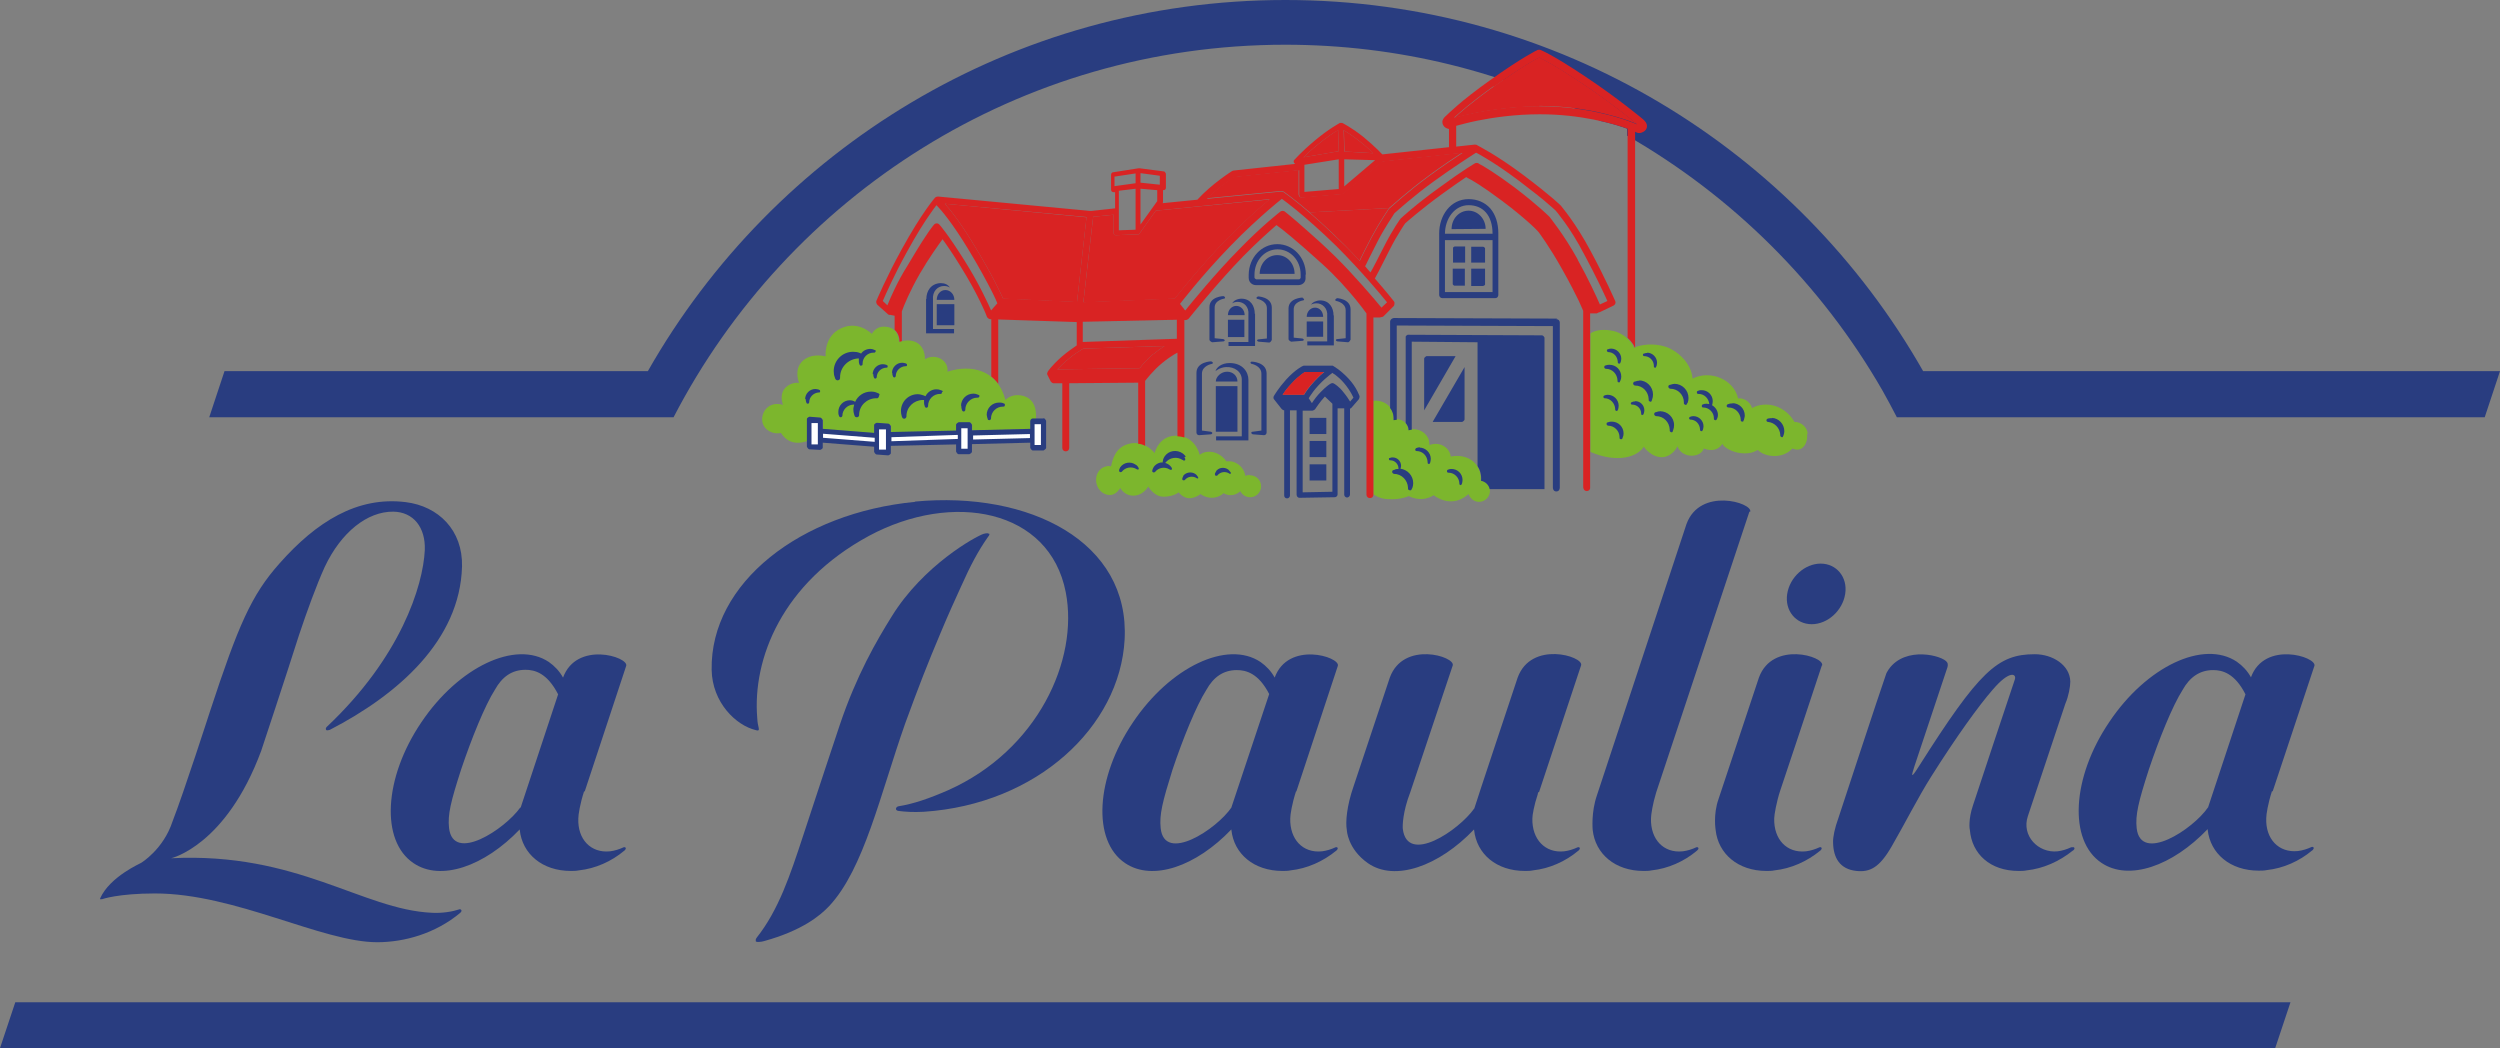 <?xml version="1.0" encoding="UTF-8"?><svg id="Capa_2" xmlns="http://www.w3.org/2000/svg" viewBox="0 0 86.63 36.32"><rect x="0" y="0" width="86.63" height="36.32" fill="#808080" stroke="none"/><defs><style>.cls-1{fill:#7cb62d;}.cls-1,.cls-2,.cls-3,.cls-4,.cls-5,.cls-6{stroke-width:0px;}.cls-2{fill:none;}.cls-3{fill:#b3b3b3;}.cls-4{fill:#293d80;}.cls-5{fill:#fff;}.cls-6{fill:#d92323;}</style></defs><g id="Home"><polygon class="cls-4" points=".53 34.73 0 36.32 78.84 36.32 79.37 34.73 .53 34.73"/><path class="cls-4" d="M15.99,31.54s-.04-.05-.07-.03c-.24.08-.6.14-.95.12-2.42-.11-4.66-2.11-9.04-1.89,0,0,1.9-.43,3.12-3.72,0,0,.87-2.62,1.31-4.01.27-.81.6-1.72.89-2.36.57-1.21,1.48-1.93,2.38-1.92.69.01,1.12.54,1.09,1.33-.06,1.25-.84,3.72-3.4,6.13-.03.03-.04.07-.02.1.03.04.1,0,.13,0,2.36-1.22,4.51-3.1,4.58-5.66.03-1.26-.82-2.09-1.95-2.23-1.68-.21-3.1.68-4.38,2.13-.97,1.09-1.42,2.13-2.4,5.11,0,0-.91,2.82-1.3,3.82-.32.98-1.09,1.44-1.09,1.44,0,.01-1.08.47-1.42,1.23,0,0,0,.02,0,.02,0,.01.02.02.04.01.01,0,.05-.01.04,0-.04,0,.55-.2,1.82-.2,2.78,0,5.79,1.69,7.7,1.69.94,0,2.02-.3,2.88-1.02.03-.03.04-.04.04-.08h0Z"/><path class="cls-4" d="M71.77,29.36c-.15.07-.31.12-.47.14-.67.07-1.26-.54-1.03-1.22.04-.11,1.3-3.9,1.3-3.9.11-.25.17-.59.17-.76-.01-.57-.61-.95-1.23-.95-1.29,0-1.92.58-4.02,3.89-.29.46-.26.33-.15-.01l1.14-3.42s.04-.11-.01-.18c-.14-.23-1.44-.58-2.02.24-.03.04-.1.16-.1.19-.18.5-1.65,4.98-1.65,4.98-.12.33-.19.65-.18.84.01.52.23.92.81.98.47.05.8-.12,1.22-.85.43-.74.92-1.71,1.37-2.42.87-1.38,1.65-2.46,2.13-3.01.58-.68.83-.56.77-.36,0,0-1.44,4.31-1.45,4.36-.17.49-.12.85-.11.86.07.83.7,1.42,1.69,1.42.09,0,.19,0,.28-.02.57-.06,1.13-.31,1.59-.68.01,0,.03-.02.04-.03.05-.05.02-.11-.05-.09h0Z"/><path class="cls-4" d="M34.27,18.5c-.05-.05-.17,0-.19,0-.27.09-2.08,1.08-3.18,2.86-.53.85-1.22,2.04-1.8,3.76,0,0-.95,2.85-1.28,3.87-.44,1.34-.84,2.54-1.59,3.49-.07.09-.03.1-.04.11-.04.08.2.05.29.02,1.3-.36,1.93-.87,2.25-1.21,1.21-1.29,1.77-3.87,2.64-6.34h0c.48-1.31.76-2.03,1.22-3.12.27-.65.51-1.17.71-1.61.32-.72.6-1.25.94-1.73.03-.03.06-.09.04-.11h0Z"/><path class="cls-4" d="M31.71,17.39c-3.96.38-7.1,2.8-7.05,5.82.02,1.14.85,1.93,1.53,2.09.12.04.11-.02.1-.08-.02-.09-.04-.16-.05-.34-.17-2.05.86-4.68,3.87-6.31,2.9-1.56,6.26-.93,6.82,1.95.46,2.35-.98,5.48-4.07,6.86-.66.29-1.22.48-1.73.56-.09.02-.13.14,0,.16.23.03.51.05.88.03,3.93-.26,6.79-2.95,6.96-5.96.19-3.4-3.3-5.16-7.26-4.79h0Z"/><path class="cls-4" d="M78.75,27.43l1.45-4.36c.08-.31-1.73-.88-2.2.4h0s0,0,0,0c-.12-.22-.29-.4-.49-.54-1.15-.77-3.13.16-4.42,2.09-1.3,1.92-1.42,4.11-.27,4.88.95.64,2.46.11,3.68-1.17,0,0,0,.01,0,.02.09.83.78,1.42,1.77,1.42.09,0,.19,0,.28-.02.57-.06,1.13-.31,1.57-.68.01,0,.03-.02.03-.03.05-.05.02-.11-.05-.09-.15.07-.31.12-.47.14-.67.07-1.13-.42-1.1-1.14,0-.13.06-.51.2-.94h0ZM76.51,27.98c-.52.76-2.33,1.94-2.47.72-.05-.46.06-.91.42-2.03.36-1.07.82-2.21,1.17-2.76.25-.45.6-.69,1.06-.69.32,0,.75.11,1.12.84l-1.3,3.93Z"/><path class="cls-4" d="M44.92,27.43l1.44-4.36c.08-.31-1.72-.87-2.19.41h0s0,0,0,0c-.12-.22-.29-.4-.49-.54-1.15-.77-3.13.17-4.42,2.09-1.3,1.92-1.42,4.11-.27,4.88.95.64,2.46.11,3.68-1.17,0,0,0,.01,0,.02.09.83.78,1.42,1.77,1.42.09,0,.19,0,.28-.02.57-.06,1.13-.31,1.58-.68.01,0,.02-.02.03-.03.05-.05.02-.11-.05-.09-.15.07-.31.12-.47.14-.67.07-1.12-.42-1.1-1.14,0-.13.06-.51.2-.94h0ZM42.68,27.97c-.52.77-2.33,1.95-2.46.73-.05-.47.06-.91.41-2.03.36-1.07.82-2.21,1.17-2.76.25-.45.59-.69,1.06-.69.32,0,.75.11,1.12.83l-1.31,3.93Z"/><path class="cls-4" d="M20.26,27.43l1.44-4.36c.08-.31-1.72-.87-2.19.41,0,0,0,0,0,0,0,0,0,0,0,0-.12-.22-.29-.4-.49-.54-1.15-.77-3.13.17-4.42,2.09-1.3,1.92-1.42,4.11-.27,4.88.94.64,2.46.11,3.68-1.17,0,0,0,.01,0,.02.09.83.78,1.42,1.77,1.42.09,0,.18,0,.28-.02.57-.06,1.13-.31,1.57-.68.01,0,.02-.02.03-.03.05-.05.02-.11-.05-.09-.15.07-.31.12-.47.14-.67.07-1.13-.42-1.1-1.14,0-.13.06-.51.2-.94h0ZM18.03,27.98c-.53.75-2.33,1.94-2.47.71-.05-.47.06-.91.42-2.03.36-1.07.82-2.21,1.17-2.76.25-.45.59-.69,1.06-.69.32,0,.75.11,1.13.85l-1.3,3.93Z"/><path class="cls-4" d="M53.33,27.45l1.46-4.4c.08-.31-1.73-.86-2.2.43,0,0-1.49,4.47-1.5,4.53-.54.77-2.33,1.97-2.48.71-.01-.09-.01-.57.26-1.27,0,0,1.39-4.16,1.47-4.39.1-.31-1.71-.87-2.18.42l-1.26,3.78c-.23.66-.28,1.23-.23,1.5,0,0,.02.65.73,1.15.93.65,2.46.11,3.68-1.17,0,0,0,.01,0,.02.09.83.77,1.42,1.76,1.42.09,0,.19,0,.28-.02.57-.06,1.13-.31,1.57-.68.01,0,.02-.02.03-.03.05-.05.02-.11-.05-.09-.15.07-.31.12-.47.14-.66.07-1.12-.42-1.1-1.14,0-.12.06-.46.19-.85,0-.02,0-.04.02-.06h0Z"/><path class="cls-4" d="M60.65,17.73c.08-.31-1.74-.86-2.21.43,0,0-2.96,8.96-3.1,9.39-.21.6-.15,1.2-.15,1.21.09.83.78,1.42,1.76,1.42.09,0,.19,0,.28-.02.57-.06,1.13-.31,1.57-.68,0,0,.02-.02.03-.03.05-.05.02-.11-.05-.09-.15.07-.31.12-.47.14-.67.07-1.12-.42-1.1-1.14,0-.12.06-.51.18-.9l3.23-9.73Z"/><path class="cls-4" d="M63.14,23.06c.1-.31-1.72-.87-2.19.42,0,0-1.4,4.21-1.4,4.21-.19.54-.1,1.06-.1,1.07.09.83.78,1.42,1.76,1.42.09,0,.19,0,.28-.02.57-.06,1.13-.31,1.58-.68.01,0,.02-.02.03-.03.05-.05.02-.11-.05-.09-.15.07-.31.12-.47.14-.67.07-1.12-.42-1.1-1.14,0-.12.08-.58.21-.97,0,0,1.34-4.01,1.44-4.33h0Z"/><path class="cls-4" d="M63.94,20.58c-.09.58-.61,1.05-1.16,1.05s-.94-.47-.85-1.05.61-1.05,1.16-1.05.94.47.85,1.05h0Z"/><path class="cls-4" d="M66.64,12.86C62.27,5.18,54.01,0,44.54,0s-17.72,5.18-22.09,12.86H7.78l-.53,1.6h16.09c3.97-7.67,11.97-12.91,21.2-12.91,3.93,0,7.64.95,10.91,2.64.4.09.72.19.93.27v.24c3.68,2.11,6.74,5.16,8.85,8.83.17.3.34.62.5.93h20.37s.53-1.6.53-1.6h-20Z"/><path class="cls-1" d="M43.3,16.46c-.05,0-.1.01-.15.03,0,0,0,0,0-.01-.05-.32-.36-.54-.64-.49,0,0,0,0-.01,0-.16-.23-.42-.37-.69-.33-.09.01-.17.05-.24.1h0c-.03-.16-.25-.7-.87-.66-.52.03-.67.52-.69.6-.12-.16-.47-.45-.93-.31-.44.13-.53.55-.58.77-.05-.01-.11-.02-.16,0-.24.04-.4.29-.35.57.05.27.28.45.52.42.19-.03.31-.24.31-.24,0,0,.16.31.53.26.29-.04.44-.31.44-.31,0,0,.16.28.42.34.19.04.51-.03.63-.14.11.13.27.23.44.2.13-.02.24-.08.32-.14.14.1.32.15.49.12.12-.02.22-.07.31-.15.1.06.21.08.33.06.09-.02.18-.06.25-.13.06.12.19.21.34.21.21,0,.38-.17.38-.38s-.17-.38-.38-.38h0Z"/><path class="cls-1" d="M62.64,15.02c-.02-.22-.23-.4-.45-.4,0,0,0,0-.01,0-.1-.18-.28-.39-.58-.52-.34-.14-.68-.08-.89.04-.06-.24-.34-.37-.48-.33-.15-.67-.97-1-1.58-.69-.04-.56-.56-.99-.95-1.11-.39-.12-.81-.08-1.09.04.03-.03-.22-.47-.7-.58-.48-.11-.75.04-.8.09v4.1c.96.41,1.64.16,1.85-.18,0,0,.27.4.68.36.23-.03.41-.21.49-.38.04.17.23.32.46.33.22.01.4-.09.45-.25h0s.42.2.65-.17c-.03.05.23.28.61.33.4.05.56-.09.61-.11h0s0,0,0,0h0c.22.24.85.34,1.2-.05.05.02.11.04.17.04.22,0,.37-.25.34-.54h0Z"/><path class="cls-1" d="M51.31,16.66c.05-.57-.43-.96-1.04-.84-.02-.24-.25-.44-.52-.44-.08,0-.15.02-.22.04,0-.01,0-.02,0-.04,0-.28-.25-.51-.56-.51-.06,0-.12.01-.17.03,0-.21-.19-.38-.42-.38-.03,0-.06,0-.09.01.02-.57-.51-.68-.7-.64v3.24c.24.15.38.17.66.17.2,0,.4-.04.57-.11,0,0,.42.25.86-.03,0,0,.57.48,1.16,0l.05-.04c.05.15.19.27.36.27.21,0,.38-.17.38-.38,0-.19-.14-.34-.31-.37h0Z"/><path class="cls-1" d="M27.97,14.53s.04-.09.09-.08l.37.03s.09.04.09.09v.3l1.78.14v-.27s.04-.09.09-.08l.4.03s.09.05.09.09v.2l2.26-.05v-.2s.04-.09.09-.08h.37s.09.03.09.08v.19l2.02-.05v-.27s.04-.09.09-.08h.1c0-.06,0-.1,0-.13,0-.43-.23-.65-.53-.69-.26-.04-.44.07-.53.16h0c-.27-1.04-1.18-1.25-2.01-.98.06-.39-.42-.66-.78-.43.01-.48-.34-.78-.9-.6,0-.29-.16-.54-.54-.53-.27,0-.4.25-.4.25,0,0-.52-.54-1.18-.13-.48.3-.42.91-.42.91,0,0-.48-.14-.8.16-.28.27-.16.65-.12.76-.2-.04-.47.09-.56.29-.1.23,0,.44,0,.47-.49-.15-.78.26-.71.6.06.28.38.44.64.37.3.47.75.34.92.28v-.72Z"/><path class="cls-3" d="M30.83,10.78l.24.04s.22-.65.65-1.4c.44-.75.86-1.3.86-1.3l-.14-.22s-.29.42-.82,1.25c-.53.82-.83,1.63-.83,1.63h.03Z"/><path class="cls-4" d="M49.43,12.34s-.08.04-.08.09v1.79l1.09-1.88h-1.01Z"/><path class="cls-4" d="M49.65,14.62h1.02s.08-.04.08-.09v-1.81l-1.1,1.89Z"/><rect class="cls-4" x="45.38" y="14.48" width=".58" height=".56"/><rect class="cls-4" x="45.38" y="15.28" width=".58" height=".56"/><rect class="cls-4" x="45.38" y="16.09" width=".58" height=".56"/><path class="cls-4" d="M47.12,13.75s-.1-.32-.39-.63c-.3-.32-.54-.44-.55-.45h-1s-.03.01-.03.01c-.01,0-.26.12-.58.47-.27.3-.42.56-.42.56-.03.04-.03.1,0,.13l.26.33s.05.05.09.05v2.95c0,.06.04.1.1.1.06,0,.1-.05.1-.1v-2.95h.23v2.93s.01.05.03.07c.02.02.04.03.07.03h0l1.22-.02c.05,0,.1-.04.1-.1v-2.98s.01,0,.02,0h.21s0,2.99,0,2.99c0,.06.05.1.1.1s.1-.05.1-.1v-2.98s.04-.01.05-.03l.26-.3s.03-.07.02-.1h0ZM44.45,13.67c.06-.09.16-.23.3-.37.15-.17.28-.27.37-.34.04-.03.08-.05.1-.07,0,0,.01,0,.02,0h.65c-.09.07-.2.17-.32.3-.21.22-.32.39-.38.49h-.74ZM45.14,17.06v-2.83h.34s.07-.02.09-.05c0,0,.17-.26.34-.44l.26.25v3.05l-1.02.02ZM46.78,13.91c-.05-.08-.12-.19-.22-.31-.15-.2-.33-.31-.34-.31-.03-.02-.07-.02-.1,0-.01,0-.14.07-.36.3-.12.12-.23.27-.3.38l-.11-.17s0,0,0,0c.01-.02.03-.05.05-.08.06-.09.15-.22.3-.38.15-.16.28-.27.38-.35.04-.03.07-.05.09-.07.02.02.05.04.09.06.09.07.2.16.31.29.12.14.21.28.27.39.03.05.04.09.06.12l-.12.14Z"/><path class="cls-4" d="M43.65,9.5h0c0-.37.27-.66.61-.66s.6.29.6.65h0s-1.21,0-1.21,0Z"/><path class="cls-4" d="M45.25,9.51h0v-.02c-.01-.57-.44-1.03-.99-1.03s-.98.47-.99,1.05h0s0,.02,0,.02h0v.1c0,.14.11.25.25.25h1.47c.13,0,.25-.09.25-.23v-.13ZM45.06,9.64s-.02.05-.06.04h-1.47s-.06-.03-.06-.06v-.1h0c0-.5.36-.88.8-.88s.8.38.8.87c0,0,0,.02,0,.04,0,.02,0,.06,0,.09h0Z"/><path class="cls-4" d="M43.48,10.87c0-.26-.14-.52-.46-.52-.13,0-.27.06-.32.16.04-.03.12-.05.19-.05.2,0,.4.16.37.45h0v.94h0s-.69,0-.69,0v.14h.92v-1.11h0Z"/><rect class="cls-4" x="42.55" y="11.08" width=".57" height=".6"/><path class="cls-4" d="M42.55,10.92h0c0-.18.13-.32.29-.32s.29.14.29.32h0s-.57,0-.57,0Z"/><path class="cls-4" d="M32.1,10.36c0-.27.15-.53.49-.55.15,0,.26.05.33.16,0,0-.06-.06-.21-.06-.21,0-.41.18-.38.48h0v1.01h.08s.63,0,.63,0h.02s0,.15,0,.15h-.97v-1.19h0Z"/><rect class="cls-4" x="32.46" y="10.54" width=".61" height=".73"/><path class="cls-4" d="M33.07,10.39h0c0-.19-.14-.34-.31-.34s-.3.15-.3.34h0s.61,0,.61,0Z"/><path class="cls-4" d="M43.58,10.27s.48.01.49.38v1.13s-.04.09-.09.09l-.37-.03s-.05-.02-.05-.04.02-.04.05-.04l.29-.03v-1.05c0-.26-.32-.32-.32-.32-.03,0-.04-.02-.04-.04,0-.02.03-.04.05-.04h0Z"/><path class="cls-4" d="M42.41,10.27s.04.01.04.04c0,.03-.02.04-.04.04,0,0-.33.05-.32.32v1.05l.3.03s.05.02.05.04-.02.04-.05.04l-.39.03s-.09-.04-.09-.09v-1.13c0-.37.49-.38.49-.38h0Z"/><path class="cls-4" d="M46.21,10.93c0-.26-.14-.52-.46-.52-.13,0-.27.06-.32.15.04-.03.12-.05.19-.05.2,0,.4.17.37.45h0v.87h0s-.69,0-.69,0v.14h.92v-1.04h0Z"/><rect class="cls-4" x="45.28" y="11.14" width=".57" height=".53"/><path class="cls-4" d="M45.28,10.98h0c0-.18.13-.32.29-.32s.28.14.28.32h0s-.57,0-.57,0Z"/><path class="cls-4" d="M46.31,10.33s.48.01.49.38v1.06s-.04.09-.09.09l-.37-.03s-.05-.02-.05-.04.02-.04.05-.04l.29-.03v-.97c0-.26-.32-.32-.32-.32-.03,0-.04-.02-.04-.04,0-.02.03-.04.05-.04h0Z"/><path class="cls-4" d="M45.14,10.33s.05.02.05.04c0,.03-.02.04-.04.04,0,0-.33.05-.32.32v.97l.3.03s.05.02.05.04-.02.04-.05.04l-.39.03s-.09-.04-.09-.09v-1.06c0-.37.49-.38.49-.38h0Z"/><path class="cls-4" d="M43.26,13.16c0-.27-.2-.58-.65-.58-.29,0-.46.16-.49.28,0,0,.15-.13.36-.14.3-.02.57.17.55.47h0v1.93h0s-.89,0-.89,0v.14h1.12v-2.1h0Z"/><rect class="cls-4" x="42.13" y="13.38" width=".75" height="1.58"/><path class="cls-4" d="M42.13,13.22h0c0-.16.18-.34.39-.34s.36.15.36.34h0s-.74,0-.74,0Z"/><path class="cls-4" d="M43.37,12.53s.51.01.52.4v2.06c0,.05-.04.09-.09.09l-.39-.03s-.05-.02-.05-.05.02-.04.05-.04l.3-.04v-1.97c0-.28-.34-.34-.33-.34-.03,0-.04-.02-.05-.04,0-.02.03-.04.05-.04h0Z"/><path class="cls-4" d="M41.98,12.53s.05.02.05.04c0,.02-.02.04-.04.04,0,0-.34.06-.34.34v1.97l.31.04s.05.02.05.04c0,.03-.03.05-.05.05l-.41.03c-.05,0-.09-.04-.09-.09v-2.07c0-.39.52-.4.52-.4h0Z"/><path class="cls-4" d="M50.3,7.94h0c0-.36.26-.64.59-.64.32,0,.59.28.59.63h0s-1.17.01-1.17.01ZM51.92,8.14v2.09s-.01.05-.03.07c-.02.02-.04.03-.07.03h-1.85c-.05,0-.1-.05-.1-.11v-2s0-.11,0-.13c0-.62.39-1.19,1.02-1.19.3,0,.56.11.75.32.18.21.28.51.28.86v.05ZM50.07,8.1s0,0,.01,0h1.62s.02,0,.02,0h0c0-.65-.34-.99-.83-.99-.48,0-.82.46-.82,1h0ZM51.72,8.32h-1.65v1.8h1.65s0-1.8,0-1.8ZM50.77,9.1v-.56h-.36s-.06.02-.06.05v.51h.43ZM50.98,9.1h.48v-.5s-.03-.05-.07-.05h-.41s0,.55,0,.55ZM50.77,9.31h-.43v.54s.03.05.06.05h.36s0-.59,0-.59ZM50.98,9.31v.6h.41s.07-.02.07-.05v-.55h-.48Z"/><path class="cls-4" d="M49.22,15.5s-.09,0-.12.02c-.02,0-.03.01-.04.02,0,0-.02.02-.02.04,0,.03.02.05.05.05,0,0,0,0,0,0,0,0,0,0,0,0,.21,0,.37.17.38.38,0,0,0,0,0,.01,0,0,0,.01,0,.02,0,.02.02.03.04.04h0s0,0,0,0c.01,0,.02,0,.03-.01,0-.01.01-.03.02-.04.01-.04.02-.09.02-.13,0-.21-.18-.39-.39-.39h0Z"/><path class="cls-4" d="M50.31,16.25s-.08,0-.12.02c-.01,0-.03.01-.04.02,0,.01-.01.02-.01.04,0,.03.02.05.05.05h.01c.2,0,.36.17.37.36,0,0,0,0,0,.01,0,0,0,.01,0,.02,0,.02.02.03.04.04h0s0,0,0,0c.01,0,.02,0,.03-.01,0-.01.01-.03.02-.04.01-.04.02-.08.02-.13,0-.21-.17-.38-.38-.38h0Z"/><path class="cls-2" d="M48.27,15.13s-.06,0-.09.02c-.01,0-.02,0-.03.01,0,0-.01.02-.01.03,0,.02.02.04.04.04,0,0,0,0,0,0,0,0,0,0,0,0,.16,0,.28.13.28.28,0,0,0,0,0,0,0,0,0,.01,0,.02,0,.01.02.03.03.03h.01s.02,0,.02,0c0-.01,0-.02.01-.04.01-.03.02-.06.02-.1,0-.16-.13-.29-.29-.29"/><path class="cls-2" d="M47.93,14.52s-.06,0-.09.02c-.01,0-.02,0-.03.01,0,0-.01.02-.01.03,0,.02.02.04.04.04h.01c.16,0,.28.13.28.28,0,0,0,0,0,0,0,0,0,0,0,.02,0,.01.02.03.03.03h0s0,0,0,0c0,0,.02,0,.02-.01,0-.01,0-.02.01-.03.01-.03.02-.06.02-.1,0-.16-.13-.29-.29-.29"/><path class="cls-2" d="M49.39,16.2s-.06,0-.09.02c-.01,0-.02,0-.03.01,0,0-.01.02-.01.03,0,.02.02.04.04.04,0,0,0,0,0,0,0,0,0,0,0,0,.16,0,.28.13.28.28,0,0,0,0,0,0,0,0,0,0,0,.02,0,.01.02.03.03.03h0s0,0,0,0c0,0,.02,0,.02,0,0-.01.01-.02.01-.03.01-.03.02-.06.02-.1,0-.16-.13-.29-.29-.29"/><path class="cls-4" d="M48.52,16.26s0-.02.01-.02c.01-.03.02-.06.02-.1,0-.16-.13-.29-.29-.29-.03,0-.06,0-.1.02,0,0-.02,0-.03.01,0,0,0,.02,0,.03,0,.02.01.04.04.04h.01c.15,0,.28.13.28.28,0,0,0,0,0,0,0,0,0,.01,0,.02,0,0,0,0,0,0-.05,0-.1,0-.14.03-.02,0-.04.01-.06.02-.01.01-.02.03-.02.05,0,.03.03.06.06.07,0,0,0,0,0,0,0,0,0,0,0,0,.27,0,.48.22.49.48,0,0,0,.01,0,.01,0,.01,0,.02,0,.03,0,.03.03.04.06.05h.02s.03,0,.04-.02c0-.02.02-.04.03-.06.02-.05.03-.11.03-.17,0-.26-.2-.47-.45-.5h0Z"/><path class="cls-4" d="M30.48,13.68s-.01-.03-.02-.04c-.02-.01-.05-.02-.07-.03-.07-.03-.13-.04-.21-.04-.25,0-.46.15-.55.36,0,0,0,0,0-.01-.01,0-.03-.01-.04-.02-.04-.02-.09-.03-.14-.03-.22,0-.4.18-.4.4,0,.04,0,.09.02.13,0,.02.01.03.02.04.01.01.02.02.04.02.03,0,.05-.02.06-.05,0,0,0,0,0,0,0,0,0,0,0,0,0-.21.17-.38.38-.39h.01s.01,0,.02,0c0,0,0,0,0,0-.01.05-.03.11-.03.16,0,.07.01.13.03.19,0,.02.02.05.03.07.02.01.04.02.06.02.04,0,.08-.03.08-.07,0,0,0,0,0,0,0,0,0-.01,0-.01,0-.32.26-.57.58-.58,0,0,.01,0,.02,0,0,0,.02,0,.03,0,.03,0,.05-.04.06-.07h0s0-.02,0-.02h0Z"/><path class="cls-4" d="M30.35,12.17s0-.02-.01-.03c-.01,0-.03-.01-.05-.02-.04-.02-.09-.03-.13-.03-.13,0-.25.06-.32.16-.02,0-.03-.02-.05-.02-.07-.03-.15-.04-.23-.04-.37,0-.67.3-.67.67,0,.08.01.15.04.22,0,.03.02.05.03.07.02.02.04.03.06.03.05,0,.09-.03.09-.08,0,0,0,0,0-.01,0,0,0-.01,0-.02,0-.35.29-.64.65-.65h0s0,.05,0,.07c0,.04,0,.09.02.13,0,.01.01.03.02.04,0,.01.02.01.04.01.03,0,.05-.02.05-.05h0s0-.01,0-.02c0-.21.17-.38.38-.38,0,0,0,0,.01,0,0,0,.01,0,.02,0,.02,0,.03-.02.04-.04,0,0,0,0,0,0,0,0,0,0,0,0h0Z"/><path class="cls-4" d="M30.92,12.92s0,.08.02.11c0,.01.01.03.02.04,0,0,.02.01.03.01.02,0,.04-.02.05-.04h0s0-.01,0-.01c0-.18.15-.33.33-.34,0,0,0,0,.01,0,0,0,.01,0,.02,0,.02,0,.03-.02.03-.04h0s0-.03-.01-.04c-.01,0-.02-.01-.04-.02-.04-.01-.08-.02-.12-.02-.19,0-.35.16-.35.35h0Z"/><path class="cls-4" d="M27.92,13.83s0,.08.02.11c0,.01,0,.02.02.04,0,0,.02.01.03.01.03,0,.04-.02.05-.04h0s0-.01,0-.01c0-.18.15-.33.33-.34,0,0,0,0,0,0,0,0,.01,0,.02,0,.02,0,.03-.02.03-.04h0s0-.03-.01-.04c-.01,0-.02-.01-.04-.02-.04-.01-.08-.02-.12-.02-.19,0-.35.16-.35.35h0Z"/><path class="cls-4" d="M30.26,12.96s0,.08.02.11c0,.01.01.03.02.04,0,0,.02.01.03.01.02,0,.04-.02.05-.04,0,0,0,0,0,0,0,0,0,0,0,0,0-.19.15-.33.33-.34,0,0,0,0,0,0,0,0,.01,0,.02,0,.02,0,.03-.02.03-.04h0s0-.03-.01-.04c-.01,0-.03-.01-.04-.02-.04-.01-.08-.02-.12-.02-.19,0-.35.16-.35.35h0Z"/><path class="cls-4" d="M33.31,14.05s0,.1.02.14c0,.02.01.03.02.05.01,0,.02.02.04.02.03,0,.05-.02.06-.05h0s0-.01,0-.02c0-.22.19-.41.41-.41h.04s.04-.03.04-.05c0,0,0,0,0,0,0,0,0,0,0-.01,0-.01,0-.02-.02-.03-.01,0-.03-.02-.05-.02-.04-.02-.09-.03-.14-.03-.24,0-.43.19-.43.43h0Z"/><path class="cls-4" d="M34.19,14.36s.01.09.03.14c0,.02.01.03.02.05.01,0,.02.01.04.01.03,0,.05-.02.06-.05,0,0,0,0,0,0,0,0,0,0,0-.01,0-.23.19-.41.41-.41,0,0,0,0,.01,0,0,0,.01,0,.02,0,.02,0,.04-.02.04-.05h0s0-.01,0-.02c0-.01,0-.02-.01-.03-.01,0-.03-.01-.05-.02-.05-.02-.09-.02-.14-.02-.24,0-.43.19-.43.43h0Z"/><path class="cls-4" d="M32.67,13.57s0-.02-.02-.03c-.01,0-.03-.02-.05-.02-.05-.02-.09-.03-.15-.03-.17,0-.31.1-.38.24,0,0,0,0,0,0-.02-.01-.04-.02-.07-.03-.06-.02-.13-.04-.2-.04-.32,0-.58.26-.58.58,0,.07.01.13.03.19,0,.02.02.04.03.06.01.01.03.02.05.02.04,0,.07-.03.08-.07h0s0-.02,0-.02c0-.31.25-.55.56-.56,0,0,.01,0,.02,0,.01,0,.02,0,.03,0,0,.02,0,.04,0,.06,0,.05,0,.09.02.14,0,.02.01.03.02.05.01.01.02.02.04.02.03,0,.05-.02.06-.05h0s0-.01,0-.02c0-.23.19-.41.41-.41,0,0,0,0,.01,0s.01,0,.02,0c.02,0,.04-.02.04-.05,0,0,0,0,0,0s0,0,0-.01h0Z"/><path class="cls-4" d="M55.84,12.08s-.08,0-.11.02c-.01,0-.03,0-.04.02,0,0-.01.02-.01.03,0,.02.02.04.04.05,0,0,0,0,0,0s0,0,0,0c.19,0,.33.15.34.34h0v.03s.02.03.04.03h.01s.02,0,.03-.01c0-.01.01-.03.02-.04.01-.04.02-.08.02-.12,0-.19-.16-.35-.35-.35h0Z"/><path class="cls-4" d="M57.09,12.23s-.08,0-.11.02c-.01,0-.03.01-.04.01,0,0-.01.02-.01.03,0,.03.02.05.04.05,0,0,0,0,0,0,0,0,0,0,0,0,.19,0,.34.15.34.34h0s0,.02,0,.03c0,.02.02.03.04.03,0,0,0,0,0,0,0,0,0,0,.01,0,0,0,.02,0,.02-.01,0-.01.01-.03.02-.04.01-.04.02-.08.02-.12,0-.19-.16-.35-.35-.35h0Z"/><path class="cls-4" d="M58.69,14.42s-.08,0-.11.02c-.01,0-.03.01-.04.02,0,0-.01.02-.01.03,0,.02.02.05.04.05,0,0,0,0,0,0,0,0,0,0,0,0,.19,0,.33.15.34.34h0v.03s.02.03.04.03h.02s.02,0,.02-.01c0-.01.01-.03.02-.04.01-.04.02-.08.02-.12,0-.19-.16-.35-.35-.35h0Z"/><path class="cls-4" d="M55.73,13.68s-.08,0-.12.02c-.01,0-.03.01-.04.02,0,.01-.01.02-.01.03,0,.03.02.05.04.05,0,0,0,0,0,0,0,0,0,0,0,0,.2,0,.36.17.37.37,0,0,0,0,0,.01,0,0,0,.01,0,.02,0,.02.02.03.04.04h.01s.02,0,.03-.01c0-.01.01-.03.02-.04.01-.04.02-.08.02-.13,0-.21-.17-.38-.38-.38h0Z"/><path class="cls-4" d="M56.66,13.91s-.07,0-.1.02c-.01,0-.02.01-.04.02,0,0-.01.02-.01.03,0,.02.02.04.04.04h.01c.17,0,.31.14.31.31,0,0,0,0,0,0,0,0,0,.01,0,.02,0,.02.02.03.04.03h0s0,0,0,0c.01,0,.02,0,.03-.01,0-.01.01-.02.02-.04.01-.03.02-.07.02-.11,0-.18-.14-.32-.32-.32h0Z"/><path class="cls-4" d="M58.05,13.3c-.05,0-.11.01-.16.03-.02,0-.04.01-.06.02-.01.01-.02.03-.02.05,0,.03.03.06.06.07,0,0,0,0,0,0,0,0,0,0,.01,0,.26,0,.47.21.47.47,0,0,0,.01,0,.01,0,0,0,.02,0,.03,0,.02.03.04.05.05,0,0,0,0,0,0,0,0,0,0,.01,0,.01,0,.03,0,.04-.02,0-.02.02-.04.03-.05.02-.05.03-.11.03-.17,0-.27-.22-.49-.49-.49h0Z"/><path class="cls-4" d="M57.55,14.25c-.06,0-.11.01-.16.03-.02,0-.04.01-.05.02-.01.01-.02.03-.02.05,0,.03.03.06.06.07h0s0,0,.01,0c.26,0,.46.21.47.47,0,0,0,0,0,.01,0,0,0,.02,0,.03,0,.02.03.04.05.05,0,0,0,0,0,0,0,0,.01,0,.01,0,.01,0,.03,0,.04-.02,0-.02.02-.04.02-.06.02-.05.03-.11.03-.17,0-.27-.22-.48-.49-.48h0Z"/><path class="cls-4" d="M56.82,13.19c-.05,0-.11.01-.16.03-.02,0-.04.01-.05.02,0,.01-.02.03-.02.05,0,.03.03.06.06.07,0,0,0,0,0,0,0,0,0,0,.01,0,.26,0,.46.21.47.47,0,0,0,0,0,.01,0,.01,0,.02,0,.03,0,.02.03.04.05.05,0,0,0,0,0,0,0,0,0,0,.01,0,.01,0,.03,0,.04-.02,0-.02.02-.04.02-.06.02-.05.03-.11.03-.17,0-.27-.22-.49-.49-.49h0Z"/><path class="cls-4" d="M59.33,14.05s0-.01,0-.02c.01-.04.02-.08.02-.13,0-.21-.17-.38-.38-.38-.04,0-.08,0-.12.02-.01,0-.03.01-.04.02-.01,0-.01.02-.01.04,0,.03.02.05.04.05h.02c.2,0,.35.16.37.35-.03,0-.06-.01-.09-.01-.04,0-.08,0-.12.02-.01,0-.03.01-.04.02,0,0-.01.02-.01.04,0,.03.02.05.04.05h.01c.2,0,.37.17.37.37,0,0,0,0,0,.01,0,0,0,.01,0,.02,0,.02.02.03.04.04h.02s.02,0,.03-.01c0-.01.01-.03.02-.04.02-.04.03-.08.03-.13,0-.14-.08-.26-.19-.33h0Z"/><path class="cls-4" d="M60.04,13.98c-.05,0-.1,0-.14.02-.02,0-.03.01-.05.02,0,.01-.02.03-.02.04,0,.03.02.05.05.06h.02c.23,0,.41.19.42.42,0,0,0,0,0,.01,0,0,0,.01,0,.02,0,.02.03.04.05.04h0s0,0,.01,0c.01,0,.02,0,.03-.01,0-.02.01-.03.02-.05.01-.05.03-.1.03-.15,0-.24-.19-.43-.43-.43h0Z"/><path class="cls-4" d="M61.42,14.49c-.05,0-.1,0-.14.01-.02,0-.03.01-.05.02-.01.01-.02.03-.02.04,0,.03.02.06.05.06,0,0,0,0,0,0,0,0,0,0,0,0,.24.02.42.22.43.45,0,0,0,0,0,.01,0,0,0,.02,0,.02,0,.02.03.04.05.05,0,0,0,0,0,0,0,0,0,0,.01,0,.01,0,.02,0,.03-.01,0-.01.01-.03.02-.05.02-.05.03-.1.03-.15,0-.24-.19-.45-.43-.46h0Z"/><path class="cls-4" d="M55.78,12.64s-.09,0-.13.02c-.02,0-.03.01-.05.02,0,.01-.01.03-.01.04,0,.03.02.05.05.06h0s0,0,.01,0c.22,0,.39.18.4.4,0,0,0,0,0,.01,0,0,0,.01,0,.02,0,.02.02.04.05.04,0,0,0,0,0,0,0,0,0,0,0,0,.01,0,.02,0,.03-.01,0-.02.01-.03.02-.05.02-.04.03-.09.03-.14,0-.23-.18-.41-.41-.41h0Z"/><path class="cls-4" d="M55.86,14.61s-.09,0-.13.02c-.02,0-.03.01-.05.02,0,0-.01.02-.01.04,0,.03.02.05.05.06,0,0,0,0,0,0,0,0,0,0,0,0,.22,0,.4.18.4.4,0,0,0,0,0,.01,0,0,0,.02,0,.02,0,.02.02.04.05.04,0,0,0,0,0,0,0,0,0,0,.01,0,.01,0,.02,0,.03-.01,0-.01.02-.03.02-.05.02-.04.03-.09.03-.14,0-.23-.18-.41-.41-.41h0Z"/><path class="cls-2" d="M57.32,13.03s-.06,0-.09.02c-.01,0-.02,0-.03.01,0,0,0,.01,0,.02,0,.02.01.03.03.04h0s0,0,0,0c.14,0,.26.12.26.26,0,0,0,0,0,0,0,0,0,.01,0,.02,0,.01.02.02.03.03h0s0,0,0,0c0,0,.01,0,.02,0,0-.01.01-.02.01-.03,0-.03.02-.06.02-.09,0-.15-.12-.27-.27-.27"/><path class="cls-4" d="M36.16,14.5h-.37c-.05,0-.09.05-.09.09v.27l-2.02.05v-.19s-.04-.09-.09-.09h-.37s-.09.04-.09.09v.2l-2.26.05v-.2s-.04-.09-.09-.09l-.4-.03s-.09.03-.09.08v.27l-1.78-.14v-.3s-.04-.09-.09-.09l-.37-.03s-.09.03-.09.08v.96s.04.09.09.09l.37.02s.09-.03.09-.08v-.17l1.78.14v.18s.04.09.09.09l.4.03s.09-.03.09-.08v-.25l2.26-.05v.25s.04.09.09.09h.37s.09-.04.09-.09v-.26l2.02-.05v.18s.04.09.09.09h.37s.09-.05.09-.09v-.94s-.04-.09-.09-.09h0Z"/><path class="cls-5" d="M28.12,14.66h.22v.74h-.22v-.74ZM30.46,15.58h.24s0-.7,0-.7h-.24s0,.7,0,.7ZM33.31,15.55h.22v-.71h-.22v.71ZM35.85,14.71v.71h.22v-.72h-.22ZM33.72,15.23l1.97-.05v-.14l-1.97.05v.14ZM30.89,15.29l2.3-.08v-.14l-2.3.08v.14ZM28.52,15.17l1.79.14v-.14l-1.79-.14v.13Z"/><path class="cls-6" d="M44.45,13.67c.06-.1.16-.23.29-.37.15-.17.28-.27.37-.34.04-.03.08-.05.1-.07,0,0,.01,0,.02,0h.65c-.09.07-.2.17-.32.3-.21.22-.32.39-.38.49h-.74Z"/><path class="cls-6" d="M46.61,4.54c.12.08.3.19.51.36.21.16.36.31.47.41l-1-.06-.02-.74s.03.02.05.03h0Z"/><path class="cls-6" d="M45.65,5.02c.3-.25.56-.42.72-.52l.02.74-1.22.21c.11-.11.27-.26.48-.43h0Z"/><path class="cls-6" d="M37.9,7.51l.69-.07v.63s0,.04.02.06c.02.02.04.02.06.02h0l.76-.03s.02,0,.03,0c0,0,0,0,0,0,0,0,.02-.01.02-.02,0,0,0,0,0,0l.57-.8,3.95-.39c-.34.28-.91.78-1.56,1.45-.89.93-1.57,1.79-1.73,1.99l-3.17.13.34-2.96Z"/><path class="cls-6" d="M34.76,10.35c-.09-.2-.38-.83-.99-1.83-.47-.78-.82-1.23-1.03-1.46l4.91.47-.33,2.94-2.56-.12Z"/><path class="cls-6" d="M39.96,12.27c-.21.18-.37.36-.45.47l-.03.02-2.84.04c.07-.07.16-.17.29-.28.17-.15.33-.27.45-.34.07-.05.13-.08.16-.1l2.81-.09c-.12.08-.26.18-.38.28h0Z"/><path class="cls-6" d="M53.34,3.69c-1.37,0-2.52.28-2.95.4.2-.18.6-.54,1.37-1.09.56-.4.97-.66,1.23-.82.17-.1.28-.16.34-.19,0,0,0,0,.01,0,.15.07.57.29,1.43.86,1.07.71,1.85,1.36,1.96,1.45-.3-.13-1.61-.63-3.4-.63h0Z"/><path class="cls-6" d="M45.39,7.36c-.55-.47-.9-.72-.91-.72-.03-.02-.06-.02-.09-.02,0,0-.01,0-.02,0l-2.55.25c.19-.18.38-.34.55-.47.18-.14.32-.23.38-.27l2.25-.24v.85s.01.05.03.07c.02.02.04.03.07.03h0l1.39-.12.05-.02,1.36-1.11,2.76-.3c-.29.19-.71.47-1.13.78-.78.57-1.39,1.14-1.4,1.14l-2.75.15Z"/><path class="cls-6" d="M48.14,7.21l-.02.02s-.31.45-.6.99c-.2.38-.35.68-.41.81-.2-.21-.41-.44-.65-.67-.4-.4-.77-.73-1.08-1l2.75-.15Z"/><path class="cls-4" d="M38.83,16.17s-.04.07-.05.11c0,.01,0,.03,0,.04,0,.01,0,.02.02.03.02.02.05.01.07,0,0,0,0,0,0,0,0,0,0,0,0,0,.12-.16.35-.2.52-.09,0,0,0,0,0,0,0,0,.01,0,.02.01.02,0,.04,0,.05-.01,0,0,0,0,0,0,0,0,0,0,0,0,0-.01,0-.02,0-.03,0-.01-.01-.03-.02-.04-.02-.04-.05-.07-.09-.09-.17-.12-.41-.08-.53.09h0Z"/><path class="cls-4" d="M41.09,15.82s-.06-.08-.11-.11c-.2-.14-.48-.1-.62.1-.03.04-.05.09-.06.13,0,.02,0,.03-.01.05,0,.01,0,.02.01.03-.12,0-.24.05-.32.16-.02.04-.04.07-.05.11,0,.01,0,.03,0,.04,0,.01,0,.03.02.03.02.02.05.01.07,0,0,0,0,0,0,0,0,0,0,0,0,0,.12-.16.35-.2.51-.09,0,0,0,0,.01,0,0,0,.01,0,.01.01.02,0,.04,0,.06-.01h0s0,0,0-.01c0-.01,0-.02,0-.03,0-.01-.02-.03-.02-.04-.02-.03-.06-.07-.09-.09-.04-.03-.09-.05-.13-.06,0,0,0,0,.01,0,0,0,0,0,0,0,0,0,0,0,0,0,.14-.19.41-.23.6-.1,0,0,0,0,.01,0,0,0,.01.01.02.02.02,0,.05,0,.06-.02,0,0,0,0,0,0,0,0,0,0,0,0,0-.01,0-.02,0-.04,0-.02-.02-.03-.03-.05h0Z"/><path class="cls-4" d="M41.01,16.48s-.03.06-.04.09c0,.01,0,.02,0,.04,0,.01,0,.02.02.03.02.01.04,0,.06,0,0,0,0,0,0,0,0,0,0,0,0,0,.1-.13.28-.16.42-.07,0,0,0,0,0,0,0,0,0,0,.01.01.02,0,.03,0,.04-.01,0,0,0,0,0,0,0,0,0,0,0,0,0,0,0-.02,0-.03,0,0-.01-.02-.02-.03-.02-.03-.04-.06-.07-.08-.14-.1-.34-.07-.44.07h0Z"/><path class="cls-4" d="M42.15,16.32s-.04.06-.05.09c0,.01,0,.03,0,.04,0,.01,0,.02.02.03.02.01.04.01.06,0,0,0,0,0,0,0,0,0,0,0,0,0,.1-.13.28-.16.42-.07,0,0,0,0,0,0,0,0,0,0,.01.01.02,0,.03,0,.04-.01,0,0,0,0,0,0,0,0,0,0,0,0,0,0,0-.02,0-.03,0-.01-.01-.02-.02-.03-.02-.03-.04-.05-.07-.08-.14-.1-.34-.07-.43.07h0Z"/><path class="cls-6" d="M53.19,2.18s-1.34.87-2.09,1.53c0,0,.61-.14,1.23-.19,0,0,.3-.64.86-1.35h0Z"/><path class="cls-4" d="M53.45,11.62l-4.67-.02s-.07.03-.07.07v2.99c.06.07.1.15.1.25.03,0,.07-.02.11-.02v-3.05l2.28.02s0,2.72,0,4.29c.09.14.14.31.12.51.15.03.27.14.3.29.36,0,1.84,0,1.9,0v-5.25s-.03-.07-.07-.07h0Z"/><path class="cls-6" d="M55.41,10.82s.02,0,.02,0l.48-.23c.06-.03.09-.1.06-.16,0,0-.34-.78-.84-1.71-.54-1.02-1.04-1.58-1.04-1.59-.01-.01-.3-.31-1.31-1.07-.95-.71-1.55-1-1.58-1.02-.02-.02-.06-.03-.09-.03l-.65.07v-.72s0,0,0,0c.15-.04.4-.11.74-.18.55-.11,1.31-.22,2.16-.22,1.42,0,2.53.32,3.04.5v7.25c.16.14.25.3.24.33,0,0,0,0,0,0,0,0,.01,0,.02,0v-7.47s.01,0,.01,0c.02.01.02.01.04.02.04.02.06.02.09.02.06,0,.11-.02.16-.05.05-.03.11-.09.11-.19,0-.1-.06-.17-.14-.24,0,0-.83-.7-2-1.48-1.17-.78-1.53-.91-1.55-.92-.03-.01-.07-.01-.1,0,0,0-.53.25-1.66,1.06-1.03.73-1.45,1.17-1.51,1.22-.07.06-.13.13-.13.22.01.15.12.22.23.24v.63l-2.31.25s-.25-.27-.65-.6c-.44-.35-.74-.49-.74-.49-.01,0-.03,0-.04,0,0,0,0,0,0,0-.02,0-.03,0-.04,0h0s-.41.22-.88.62c-.48.4-.69.66-.7.66-.03.03-.03.08,0,.11,0,.01.02.02.03.03l-2.14.23-.05.02s-.7.44-1.2.99l-1.2.12s.01-.03.01-.04v-.41s.05,0,.07-.02c.02-.01.03-.04.03-.06v-.49s-.03-.08-.07-.08l-.85-.11h0s0,0,0,0h-.02s-.89.14-.89.14c-.04,0-.07.04-.07.09v.51s0,.05.03.07c.01.01.04.02.06.02,0,0,0,0,.01,0h.04s0,.56,0,.56l-.83.09s-.02,0-.03,0l-5.28-.5s-.08.01-.1.04c0,0-.46.52-1.16,1.8-.52.94-.87,1.77-.87,1.77-.02.05,0,.1.03.14l.36.32h0s0,0,0,0h0s.02.02.04.03c0,0,0,0,0,0,0,0,0,0,.01,0,0,0,.01,0,.02,0,0,0,.01,0,.01,0l.16.03v.49c.11.1.17.24.17.41.03,0,.05-.01.08-.02v-1.03c.07-.2.28-.71.62-1.3.33-.57.66-1.02.79-1.2.14.19.34.48.6.9.3.48.54.92.7,1.25.16.33.24.53.24.54.02.04.06.07.11.08h.04v1.99c.09.07.17.15.24.25v-2.23l2.72.09v.81c-.12.08-.31.21-.52.39-.37.33-.48.51-.49.53,0,0,0,0,0,.01,0,0,0,0,0,0-.02.03-.02.07,0,.1l.11.22s.05.06.09.06h.31s0,2.24,0,2.24c0,.07.05.12.12.12s.12-.05.12-.12v-2.24l2.39-.02v2.12c.09,0,.17.03.24.07v-2.25s.26-.35.59-.62c.17-.14.32-.24.42-.3.05-.03.09-.05.11-.06v2.9c.09,0,.17.02.24.04v-4.07h.06s.07-.02.09-.05c0,0,1.01-1.26,1.9-2.17.48-.49.89-.85,1.14-1.07.01,0,.02.02.04.03.16.11.6.46,1.54,1.31.49.44.89.9,1.17,1.24.17.21.3.38.37.48v6.28c0,.07.05.12.12.12s.12-.05.12-.12v-6.14h.24s.01-.01.02-.01c.03,0,.07-.01.09-.03l.36-.36s.05-.11,0-.16c0,0-.25-.32-.66-.79.02-.03.2-.37.5-.97.16-.32.3-.55.4-.71.08-.13.13-.2.15-.23.07-.06.55-.49,1.31-1.04.34-.25.61-.43.8-.56,0,0,0,0,.01,0,0,0,.01,0,.05.03.13.06.48.26,1.19.79.47.35.79.63.99.81.2.18.28.28.28.28,0,0,.37.49.8,1.26.29.51.47.88.59,1.12.09.2.14.31.15.34v6.09c0,.22.24.18.24.05v-6.05h.23s.04-.02.06-.03h0ZM51.76,3.01c.56-.4.97-.66,1.23-.82.17-.1.28-.16.34-.19,0,0,0,0,.01,0,.15.07.57.29,1.43.86,1.07.71,1.85,1.36,1.96,1.45-.3-.13-1.6-.63-3.4-.63-1.37,0-2.52.28-2.95.4.2-.18.6-.54,1.37-1.09h0ZM46.61,4.54c.12.08.3.19.51.36.21.16.36.31.46.41l-1-.06-.02-.74s.03.02.05.03h0ZM47.65,5.55l-1.07.91v-.94s1.07.03,1.07.03ZM45.65,5.02c.3-.25.56-.42.72-.51l.02.73-1.22.21c.11-.11.27-.26.48-.43h0ZM46.39,6.55l-1.19.1v-.94l1.19-.19v1.02ZM42.39,6.41c.18-.14.33-.23.38-.27l2.25-.24v.85s.01.05.03.07c.02.02.04.03.07.03h0l1.39-.12.05-.02,1.36-1.11,2.76-.3c-.29.19-.71.47-1.13.78-.78.57-1.39,1.14-1.4,1.14l-.02.02s-.31.45-.6.99c-.2.38-.35.68-.41.81-.2-.21-.41-.44-.65-.66-1.12-1.11-1.98-1.72-1.99-1.72-.03-.02-.06-.02-.09-.02,0,0-.01,0-.02,0l-2.55.25c.19-.18.38-.34.55-.47h0ZM39.52,6l.67.09v.31l-.67-.07v-.33ZM39.52,6.54l.58.05v.38l-.58.81v-1.24ZM38.62,6.12l.73-.11v.34l-.73.1v-.33ZM39.35,6.54v1.42l-.58.02v-1.37l.58-.07ZM37.9,7.51l.69-.07v.63s0,.04.02.06c.02.02.04.02.06.02h0l.76-.03s.02,0,.03,0c0,0,0,0,0,0,0,0,.02-.01.02-.02,0,0,0,0,0,0l.57-.8,3.95-.4c-.34.28-.91.78-1.56,1.45-.89.93-1.57,1.79-1.73,1.99l-3.17.13.34-2.96ZM34.35,10.77c-.11-.25-.43-.95-.92-1.73-.61-.97-.88-1.26-.88-1.26-.02-.02-.05-.04-.09-.04-.03,0-.06.01-.09.04-.01.01-.2.21-.77,1.17-.05.08-.1.17-.15.25-.36.57-.59,1.11-.7,1.38l-.16-.15c.1-.23.4-.91.82-1.67.35-.64.63-1.08.83-1.36.09-.13.16-.23.21-.29,0,0,0,0,.01.01.16.16.55.62,1.1,1.53.37.61.62,1.08.78,1.39.16.31.22.47.22.47,0,0,0,0,0,0l-.22.25ZM34.76,10.35c-.09-.2-.38-.83-.99-1.83-.47-.78-.82-1.23-1.03-1.46l4.91.46-.33,2.94-2.56-.12ZM39.96,12.27c-.21.18-.37.36-.45.47l-.03.02-2.84.04c.07-.07.16-.17.29-.28.17-.15.33-.27.45-.34.07-.05.13-.08.16-.1l2.81-.09c-.12.08-.26.18-.38.28h0ZM40.78,11.74s-.02,0-.03,0l-3.23.11v-.7l3.26-.07v.67ZM48.06,10.48l-.19.18c-.23-.28-.94-1.12-1.61-1.78-.36-.35-.71-.67-1-.92-.47-.42-.74-.63-.74-.63-.04-.03-.11-.03-.15,0,0,0-.64.49-1.46,1.34-.76.77-1.59,1.78-1.84,2.09l-.18-.23s.74-.97,1.75-2.01c.51-.53.98-.95,1.31-1.24.22-.19.38-.32.47-.39.09.07.26.19.49.38.35.29.84.71,1.4,1.26.87.87,1.54,1.68,1.75,1.94h0ZM54.67,8.99c-.48-.87-.97-1.46-.97-1.47h0s-.36-.37-1.21-1.02c-.64-.48-1.09-.75-1.23-.82h0s0,0,0,0c-.02-.01-.03-.02-.03-.02-.04-.02-.08-.02-.12,0,0,0-.39.22-1.22.83-.84.6-1.34,1.07-1.34,1.07l-.02.02s-.25.33-.58.98c-.23.45-.38.75-.46.88-.06-.07-.13-.14-.19-.22,0,0,.01-.01.02-.02,0,0,.17-.36.43-.86.25-.48.53-.88.57-.95.08-.07.65-.59,1.37-1.11.65-.47,1.27-.87,1.46-.99.07.03.18.1.35.2.27.16.65.41,1.13.77.5.38.83.64,1.02.81.19.16.26.23.26.23,0,0,.12.14.3.39.19.26.44.65.7,1.15.39.72.68,1.35.79,1.59l-.26.12c-.11-.25-.4-.89-.77-1.55h0Z"/><path class="cls-4" d="M53.96,11.04l-5.66-.02s-.06.01-.09.04c-.02.02-.04.05-.04.09v2.99c.08.1.13.23.12.42.03,0,.06-.01.09-.01,0,0,.02,0,.02,0v-3.27l5.41.02v5.6s0,.13.12.13.12-.13.12-.13v-5.72c0-.07-.05-.12-.12-.12h0Z"/></g></svg>